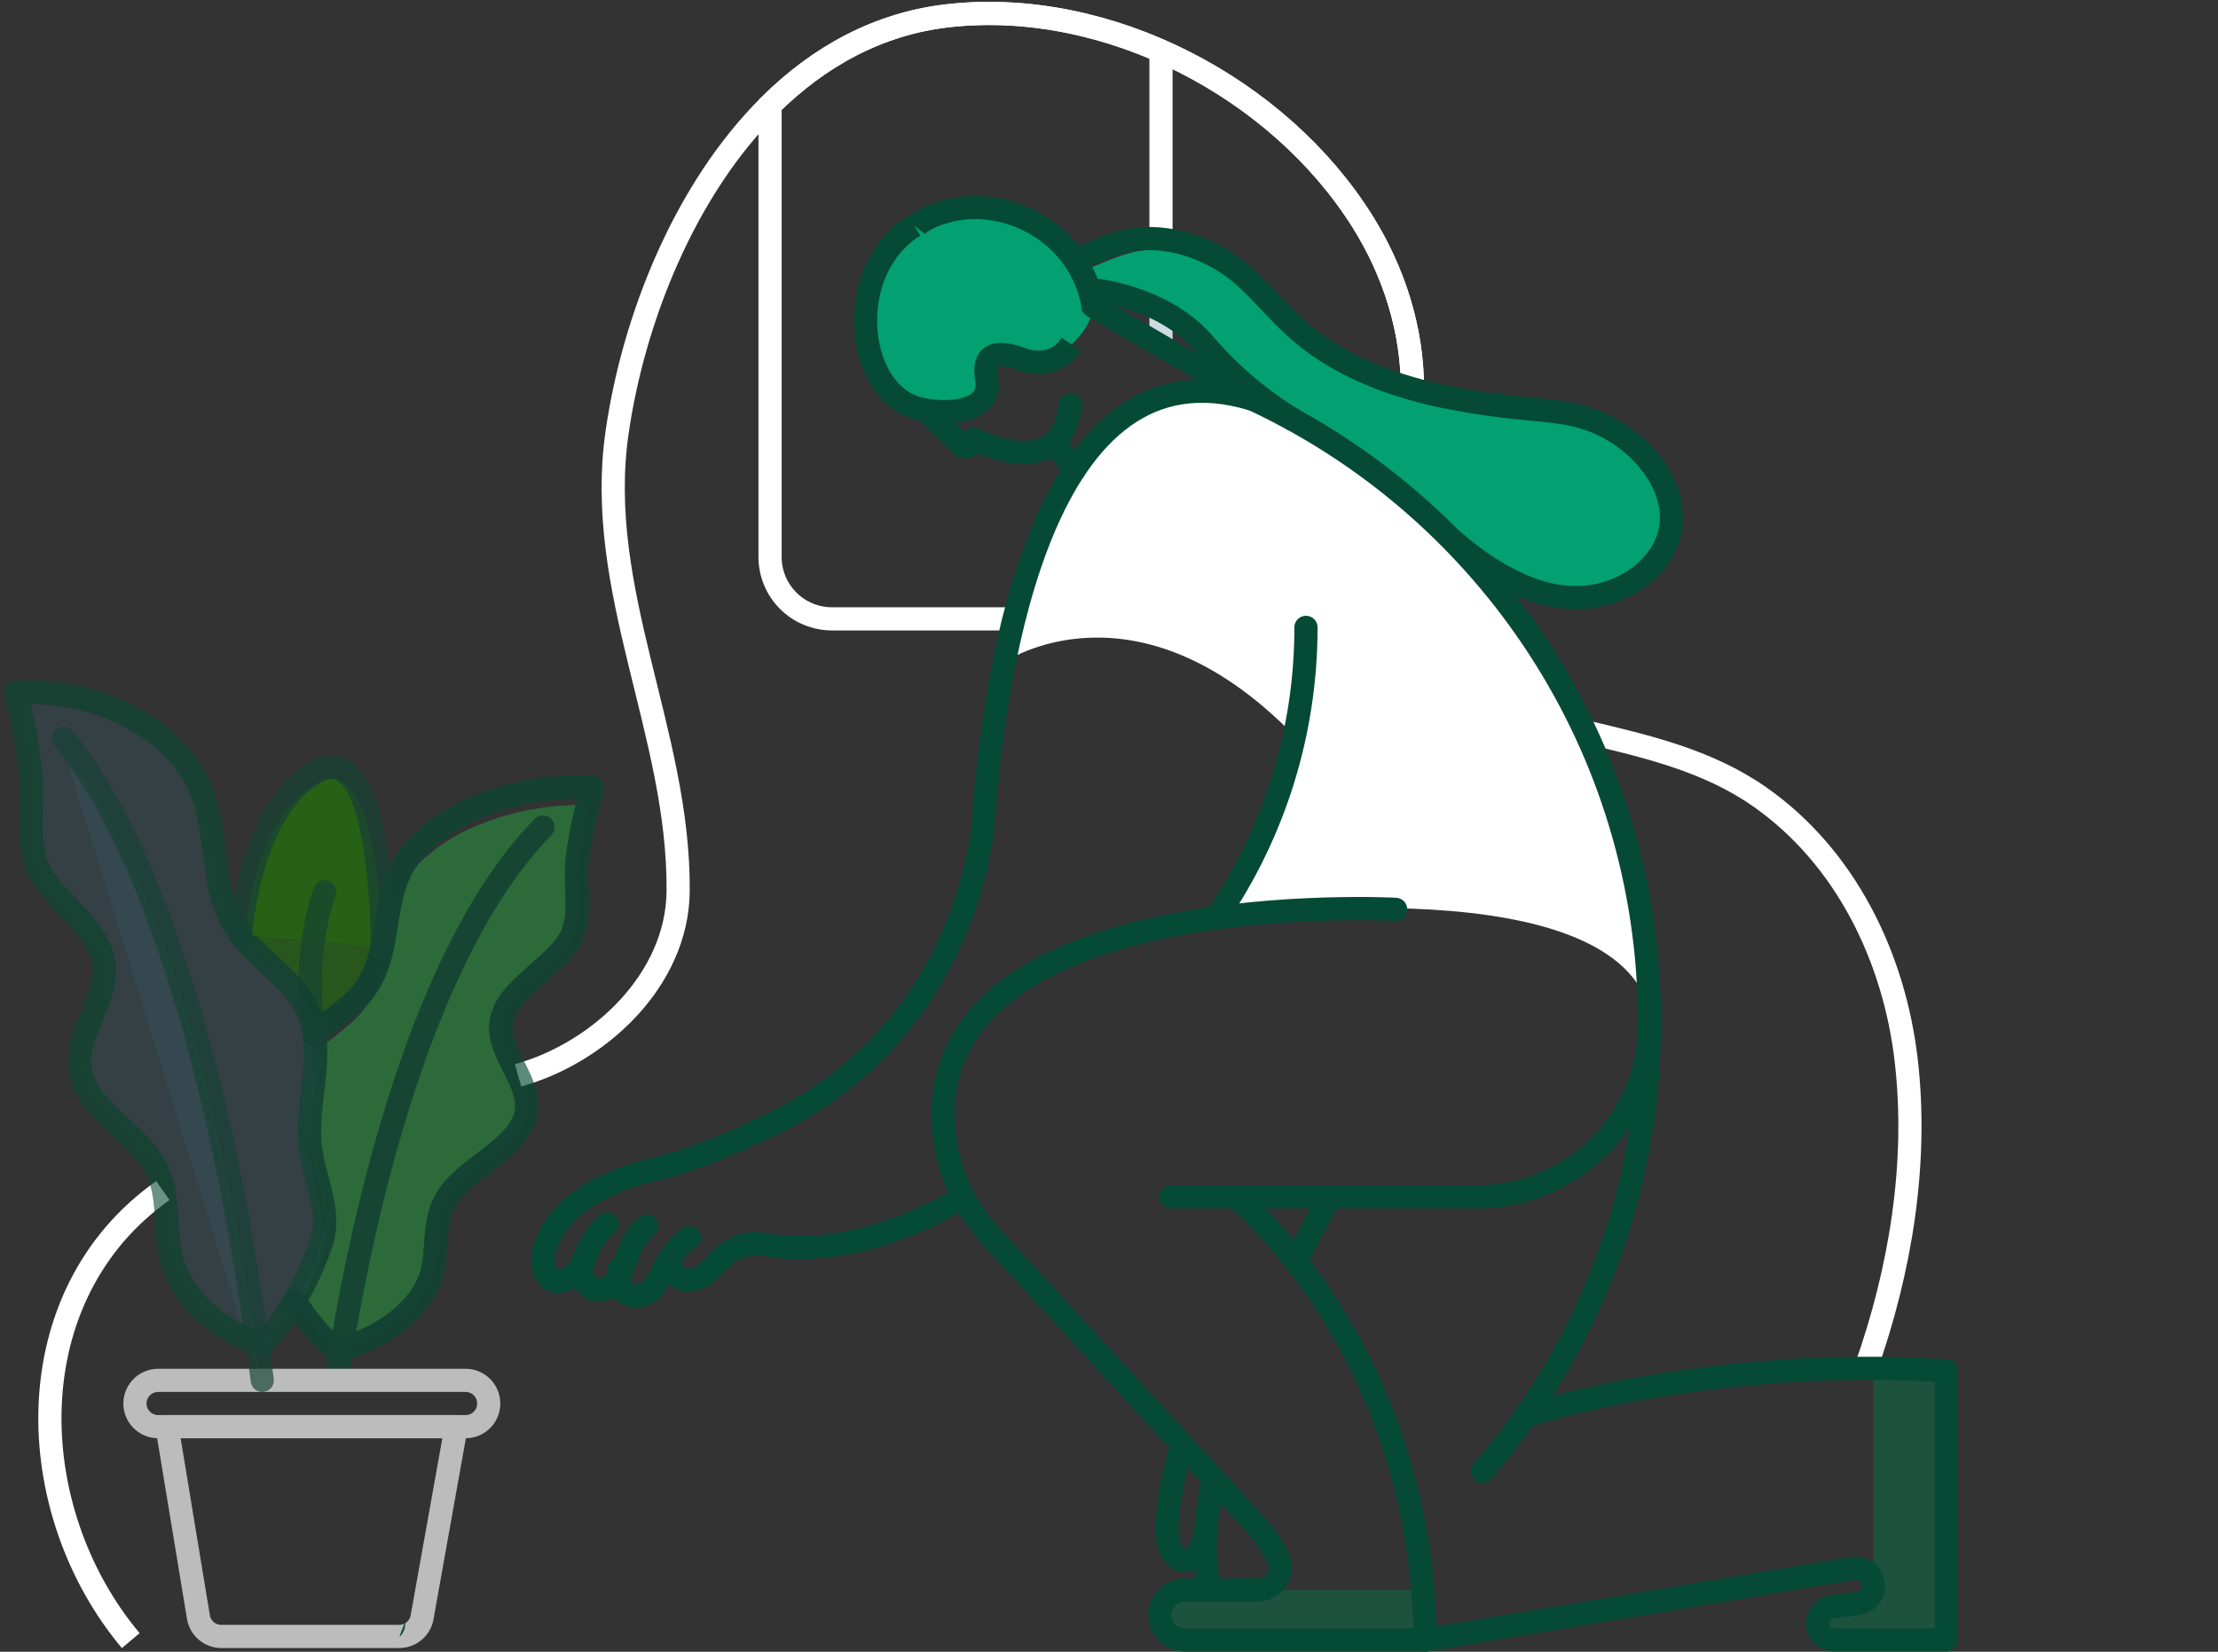 <svg width="423" height="315" viewBox="0 0 423 315" fill="none" xmlns="http://www.w3.org/2000/svg">
<rect x="0" y="0" width="423" height="315" fill="#333333" stroke="none"/>
<path d="M98.802 205.079C114.412 200.73 129.163 186.8 129.327 170.004C129.616 139.886 113.315 112.604 117.693 82.421C120.787 60.954 130.507 36.183 146.859 20.009C156.137 10.829 167.547 4.412 181.108 2.956C211.306 -0.31 243.791 16.663 259.816 42.184C265.883 51.877 269.369 62.914 269.369 74.132V74.287C269.356 79.088 268.698 83.865 267.413 88.492C267.012 89.934 266.559 91.394 266.107 92.869C266.076 92.94 266.053 93.013 266.037 93.088C265.897 93.513 265.761 93.957 265.621 94.381C263.288 101.885 260.955 109.51 263.288 116.818C263.414 117.22 263.563 117.616 263.713 118.004C265.878 123.454 270.503 127.748 275.678 130.571C283.975 135.098 293.145 137.37 302.339 139.559C313.973 142.326 325.63 144.996 335.593 151.963C352.015 163.443 361.26 182.614 363.537 202.204C365.815 221.795 362.464 242.193 355.828 260.925" stroke="white" stroke-width="4.42" stroke-miterlimit="10"/>
<path d="M24.933 312.879C3.966 287.843 2.874 246.944 31.065 227.055" stroke="white" stroke-width="4.42" stroke-miterlimit="10"/>
<path d="M221.414 9.736V45.502" stroke="white" stroke-width="4.42" stroke-miterlimit="10"/>
<path d="M221.414 59.17V66.063" stroke="#CCDDE2" stroke-width="4.42" stroke-miterlimit="10"/>
<path d="M267.413 88.509C264.809 97.843 260.339 107.601 263.297 116.836C263.419 117.237 263.573 117.634 263.722 118.021H158.666C155.535 118.021 152.532 116.777 150.317 114.563C148.104 112.349 146.859 109.346 146.859 106.215V20.026C156.137 10.847 167.547 4.43 181.108 2.974C211.306 -0.293 243.791 16.68 259.816 42.202C268.501 56.025 271.847 72.624 267.413 88.509Z" stroke="white" stroke-width="4.42" stroke-miterlimit="10"/>
<g opacity="0.67">
<path opacity="0.67" d="M112.074 153.544C112.074 153.572 112.074 153.6 112.046 153.628C111.855 154.37 111.663 155.117 111.495 155.859C111.439 156.092 111.388 156.325 111.346 156.531C111.164 157.305 111.001 158.075 110.879 158.864C110.876 158.871 110.875 158.878 110.875 158.885C110.875 158.892 110.876 158.899 110.879 158.906C110.739 159.648 110.618 160.376 110.506 161.123C110.45 161.412 110.408 161.701 110.38 161.986C110.259 162.733 110.175 163.461 110.091 164.203C109.624 168.431 110.739 173.153 109.517 177.269C108.705 179.953 106.488 182.197 104.038 184.386C103.665 184.713 103.277 185.044 102.909 185.389L101.751 186.393C101.187 186.901 100.622 187.41 100.085 187.923C99.908 188.087 99.726 188.25 99.563 188.432C99.399 188.614 99.217 188.777 99.04 188.955C97.374 190.691 96.053 192.534 95.652 194.653C95.505 195.433 95.486 196.232 95.596 197.019C95.61 197.187 95.638 197.354 95.68 197.518C95.7 197.685 95.732 197.851 95.778 198.013C95.806 198.12 95.834 198.232 95.857 198.339C95.969 198.755 96.095 199.165 96.245 199.581C96.701 200.74 97.215 201.875 97.785 202.983C97.897 203.202 98.009 203.407 98.102 203.627C98.653 204.7 99.189 205.787 99.619 206.893C99.712 207.141 99.796 207.388 99.894 207.64C99.992 207.892 100.015 208.051 100.085 208.256L100.169 208.587C100.235 208.849 100.291 209.11 100.347 209.371C100.403 209.633 100.417 209.801 100.445 210.006C100.445 210.062 100.445 210.127 100.445 210.197C100.524 210.918 100.491 211.647 100.347 212.358C99.959 214.397 98.723 216.129 97.08 217.767C95.671 219.107 94.176 220.354 92.605 221.5C91.807 222.107 91.009 222.709 90.239 223.329C89.469 223.95 88.727 224.571 88.022 225.196C87.859 225.364 87.677 225.527 87.513 225.691C86.707 226.466 85.992 227.33 85.381 228.267C82.352 232.961 83.771 238.342 82.198 243.354C81.974 244.08 81.685 244.784 81.335 245.459C81.218 245.706 81.084 245.945 80.933 246.173C80.824 246.4 80.694 246.617 80.546 246.821C80.363 247.132 80.162 247.431 79.944 247.717C79.734 248.007 79.515 248.296 79.281 248.571C79.136 248.764 78.98 248.947 78.815 249.122C78.661 249.313 78.497 249.491 78.32 249.673C78.269 249.728 78.213 249.778 78.152 249.822C77.919 250.083 77.671 250.331 77.41 250.564C76.971 250.979 76.477 251.39 76.01 251.777C75.777 251.969 75.543 252.151 75.282 252.342C75.212 252.398 75.142 252.44 75.063 252.505C74.983 252.571 74.923 252.603 74.839 252.659C74.647 252.795 74.456 252.935 74.251 253.056C74.167 253.126 74.069 253.182 73.989 253.238L73.602 253.485C73.462 253.579 73.313 253.663 73.163 253.747C72.86 253.938 72.543 254.129 72.23 254.311C71.997 254.433 71.763 254.573 71.502 254.694C71.278 254.827 71.048 254.947 70.811 255.053C70.606 255.165 70.401 255.259 70.181 255.357C69.864 255.506 69.561 255.646 69.248 255.781C68.935 255.917 68.599 256.057 68.287 256.183L67.498 256.472C67.251 256.579 67.003 256.663 66.756 256.747L66.621 256.789C66.154 256.953 65.655 257.102 65.174 257.256C65.038 257.301 64.899 257.337 64.759 257.363C64.623 257.419 64.469 257.447 64.334 257.489C64.045 257.256 63.741 257.023 63.438 256.747C63.404 256.723 63.373 256.695 63.345 256.663C63.345 256.663 63.317 256.663 63.317 256.635C63.317 256.607 63.289 256.635 63.275 256.607C63.121 256.472 62.985 256.332 62.808 256.197C62.248 255.674 61.669 255.081 61.091 254.433L60.745 254.05C60.703 254.008 60.661 253.952 60.619 253.91C60.566 253.837 60.506 253.769 60.442 253.705C59.947 253.14 59.467 252.533 58.995 251.913C58.79 251.679 58.613 251.446 58.445 251.199C58.348 251.087 58.26 250.966 58.183 250.839C57.978 250.564 57.787 250.289 57.595 250.013C57.511 249.906 57.441 249.808 57.371 249.701L57.045 249.234C57.017 249.206 57.003 249.164 56.975 249.141L56.2 248.058C58.33 244.51 60.063 240.739 61.366 236.811C61.459 236.522 61.529 236.233 61.599 235.943C61.729 235.381 61.821 234.81 61.875 234.235V234.165C61.968 232.902 61.916 231.632 61.721 230.381C61.541 229.205 61.303 228.038 61.007 226.885C60.853 226.293 60.703 225.714 60.54 225.126L60.073 223.362C59.685 221.913 59.386 220.442 59.177 218.957C59.154 218.779 59.14 218.597 59.126 218.42L59.084 218.023C59.084 217.827 59.056 217.636 59.042 217.431C59.028 217.225 59.042 217.085 59.042 216.922V216.852C59.042 216.437 59.014 216.026 59.014 215.625C59.014 215.223 59.014 214.827 59.042 214.43C59.042 214.248 59.042 214.057 59.07 213.879C59.07 213.562 59.098 213.245 59.126 212.946C59.154 212.647 59.168 212.311 59.191 212.013C59.215 211.714 59.247 211.378 59.289 211.079C59.331 210.781 59.359 210.445 59.387 210.146C59.495 209.213 59.607 208.247 59.719 207.295C59.719 207.239 59.719 207.169 59.719 207.117C59.784 206.553 59.854 205.974 59.91 205.409V205.381C59.966 204.803 60.017 204.238 60.059 203.659C60.053 203.614 60.053 203.569 60.059 203.524C60.103 203.001 60.131 202.479 60.143 201.956C60.143 201.858 60.143 201.76 60.143 201.667V201.597C60.143 201.237 60.143 200.892 60.143 200.537C60.815 199.973 61.506 199.45 62.22 198.927C64.099 197.58 65.893 196.118 67.591 194.55C67.918 194.247 68.207 193.929 68.497 193.617C71.045 190.756 72.202 187.601 72.916 184.325C74.031 179.299 74.115 174.031 76.621 169.224C76.827 168.827 77.046 168.44 77.293 168.057C77.571 167.599 77.875 167.156 78.203 166.732C78.829 165.91 79.508 165.13 80.238 164.399C81.553 163.106 82.988 161.941 84.522 160.917C85.483 160.269 86.515 159.662 87.574 159.083C88.633 158.505 89.749 157.982 90.892 157.501C92.035 157.021 93.249 156.568 94.471 156.153C94.887 156.017 95.297 155.877 95.713 155.756C95.713 155.756 95.713 155.756 95.741 155.756C96.977 155.397 98.256 155.065 99.553 154.776C99.978 154.697 100.417 154.599 100.86 154.515C104.551 153.78 108.312 153.454 112.074 153.544Z" fill="#3FBDF1"/>
<path opacity="0.67" d="M112.074 153.544C112.074 153.572 112.074 153.6 112.046 153.628C111.855 154.37 111.663 155.117 111.495 155.859C111.439 156.092 111.388 156.325 111.346 156.531C111.164 157.305 111.001 158.075 110.879 158.864C110.876 158.871 110.875 158.878 110.875 158.885C110.875 158.892 110.876 158.899 110.879 158.906C110.739 159.648 110.618 160.376 110.506 161.123C110.45 161.412 110.408 161.701 110.38 161.986C110.273 162.733 110.175 163.461 110.091 164.203C109.624 168.431 110.739 173.153 109.517 177.269C108.705 179.953 106.488 182.197 104.038 184.386C103.665 184.713 103.277 185.044 102.909 185.389L101.751 186.393C101.187 186.901 100.622 187.41 100.085 187.923C99.908 188.087 99.726 188.25 99.563 188.432C99.399 188.614 99.217 188.777 99.04 188.955C97.374 190.691 96.053 192.534 95.652 194.653C95.505 195.433 95.486 196.232 95.596 197.019C95.61 197.187 95.638 197.354 95.68 197.518C95.7 197.685 95.732 197.851 95.778 198.013C95.806 198.12 95.834 198.232 95.857 198.339C95.969 198.755 96.095 199.165 96.245 199.581C96.701 200.74 97.215 201.875 97.785 202.983C97.897 203.202 98.009 203.407 98.102 203.627C98.653 204.7 99.189 205.787 99.619 206.893C99.712 207.141 99.796 207.388 99.894 207.64C99.992 207.892 100.015 208.051 100.085 208.256L100.169 208.587C100.235 208.849 100.291 209.11 100.347 209.371C100.403 209.633 100.417 209.801 100.445 210.006C100.445 210.062 100.445 210.127 100.445 210.197C100.524 210.918 100.491 211.647 100.347 212.358C99.959 214.397 98.723 216.129 97.08 217.767C95.671 219.107 94.176 220.354 92.605 221.5C91.807 222.107 91.009 222.709 90.239 223.329C89.469 223.95 88.727 224.571 88.022 225.196C87.859 225.364 87.677 225.527 87.513 225.691C86.707 226.466 85.992 227.33 85.381 228.267C82.352 232.961 83.771 238.342 82.198 243.354C81.974 244.08 81.685 244.784 81.335 245.459C81.218 245.706 81.084 245.945 80.933 246.173C80.824 246.4 80.694 246.617 80.546 246.821C80.363 247.132 80.162 247.431 79.944 247.717C79.734 248.007 79.515 248.296 79.281 248.571C79.136 248.764 78.98 248.947 78.815 249.122C78.661 249.313 78.497 249.491 78.32 249.673C78.269 249.728 78.213 249.778 78.152 249.822C77.919 250.083 77.671 250.331 77.41 250.564C76.971 250.979 76.477 251.39 76.01 251.777C75.777 251.969 75.543 252.151 75.282 252.342C75.212 252.398 75.142 252.44 75.063 252.505C74.983 252.571 74.923 252.603 74.839 252.659C74.647 252.795 74.456 252.935 74.251 253.056C74.167 253.126 74.069 253.182 73.989 253.238L73.602 253.485C73.462 253.579 73.313 253.663 73.163 253.747C72.86 253.938 72.543 254.129 72.23 254.311C71.997 254.433 71.763 254.573 71.502 254.694C71.377 254.768 71.248 254.833 71.115 254.89L70.811 255.053C70.606 255.165 70.401 255.259 70.181 255.357C69.864 255.506 69.561 255.646 69.248 255.781C68.935 255.917 68.599 256.043 68.287 256.169L67.498 256.458C67.251 256.551 67.003 256.635 66.756 256.719L66.621 256.761C66.154 256.925 65.655 257.074 65.174 257.228C65.038 257.273 64.899 257.309 64.759 257.335C64.623 257.391 64.469 257.419 64.334 257.461C64.045 257.228 63.741 256.995 63.438 256.719C63.404 256.695 63.373 256.667 63.345 256.635C63.345 256.635 63.345 256.635 63.317 256.635C63.289 256.635 63.289 256.635 63.275 256.607C63.121 256.472 62.985 256.332 62.808 256.197C62.248 255.674 61.669 255.081 61.091 254.433L60.745 254.05C60.703 254.008 60.661 253.952 60.619 253.91C60.566 253.837 60.506 253.769 60.442 253.705C59.947 253.14 59.467 252.533 58.995 251.913C58.79 251.679 58.613 251.446 58.445 251.199C58.348 251.087 58.26 250.966 58.183 250.839C57.978 250.564 57.787 250.289 57.595 250.013C57.511 249.906 57.441 249.808 57.371 249.701L57.045 249.234C57.017 249.206 57.003 249.164 56.975 249.141L56.2 248.058C58.33 244.51 60.063 240.739 61.366 236.811C61.459 236.522 61.529 236.233 61.599 235.943C61.729 235.381 61.821 234.81 61.875 234.235V234.165C61.968 232.902 61.916 231.632 61.721 230.381C61.543 229.228 61.296 228.047 61.007 226.885C60.853 226.293 60.703 225.714 60.54 225.126L60.073 223.362C59.685 221.913 59.386 220.442 59.177 218.957C59.154 218.779 59.14 218.597 59.126 218.42L59.084 218.023C59.084 217.827 59.056 217.636 59.042 217.431C59.028 217.225 59.042 217.085 59.042 216.922V216.852C59.042 216.437 59.014 216.026 59.014 215.625C59.014 215.223 59.014 214.827 59.042 214.43C59.042 214.248 59.042 214.057 59.07 213.879C59.07 213.562 59.098 213.245 59.126 212.946C59.154 212.647 59.168 212.311 59.191 212.013C59.215 211.714 59.247 211.378 59.289 211.079C59.331 210.781 59.359 210.445 59.387 210.146C59.481 209.213 59.607 208.247 59.719 207.295C59.719 207.239 59.719 207.169 59.719 207.117C59.784 206.553 59.84 205.974 59.91 205.409V205.381C59.966 204.803 60.017 204.238 60.059 203.659C60.053 203.614 60.053 203.569 60.059 203.524C60.087 203.001 60.129 202.479 60.143 201.956C60.143 201.858 60.143 201.76 60.143 201.667V201.597C60.143 201.237 60.143 200.892 60.143 200.537C60.815 199.973 61.506 199.45 62.22 198.927C64.099 197.58 65.893 196.118 67.591 194.55C67.918 194.247 68.207 193.929 68.497 193.617C71.045 190.756 72.202 187.601 72.916 184.325C74.031 179.299 74.115 174.031 76.621 169.224C76.827 168.827 77.046 168.44 77.293 168.057C77.571 167.599 77.875 167.156 78.203 166.732C78.829 165.91 79.508 165.13 80.238 164.399C81.553 163.106 82.988 161.941 84.522 160.917C85.483 160.269 86.515 159.662 87.574 159.083C88.633 158.505 89.749 157.982 90.892 157.501C92.035 157.021 93.249 156.568 94.471 156.153C94.887 156.017 95.297 155.877 95.713 155.756C95.713 155.756 95.713 155.756 95.741 155.756C96.977 155.397 98.256 155.065 99.553 154.776C99.978 154.697 100.417 154.599 100.86 154.515C104.551 153.78 108.312 153.454 112.074 153.544Z" fill="#1E8000"/>
<path opacity="0.67" d="M72.869 180.813C72.155 184.08 71.003 187.239 68.455 190.105C68.165 190.422 67.876 190.735 67.545 191.038C65.85 192.608 64.057 194.07 62.178 195.415C61.431 195.966 60.703 196.517 60.003 197.095C59.588 196.423 59.742 195.341 59.191 194.449C58.763 193.694 58.378 192.915 58.039 192.116C58.039 192.074 57.815 191.029 57.773 191.001C56.432 189.124 54.971 187.336 53.4 185.648C50.801 182.965 46.979 179.987 46.661 179.656L46.633 179.628C46.633 179.628 47.413 156.761 60.293 149.528C71.371 143.279 72.72 172.46 72.869 180.813Z" fill="#1E8000"/>
<path opacity="0.67" d="M109.489 177.244C107.505 183.838 96.917 187.856 95.624 194.632C94.481 200.633 101.504 206.233 100.333 212.332C99.11 218.866 89.044 222.492 85.357 228.288C82.329 232.954 83.747 238.363 82.175 243.37C80.308 249.437 73.709 254.757 65.095 257.277C64.819 257.356 64.53 257.44 64.255 257.51C61.641 255.485 58.655 251.91 56.2 248.051C58.328 244.506 60.061 240.737 61.366 236.814C63.233 230.966 59.966 224.951 59.201 218.964C58.309 211.749 61.007 204.124 59.961 197.119C62.822 194.818 66.14 192.672 68.455 190.119C74.909 182.895 72.431 173.66 76.575 165.731C81.615 156.052 97.481 149.295 113.077 150.186C111.601 154.753 110.591 159.458 110.063 164.228C109.596 168.41 110.711 173.128 109.489 177.244Z" stroke="#054A34" stroke-width="4.42" stroke-linecap="round" stroke-linejoin="round"/>
<path opacity="0.67" d="M103.558 157.736C80.303 181.457 69.365 231.47 65.109 257.272C64.763 259.451 64.446 261.444 64.175 263.24" stroke="#054A34" stroke-width="4.42" stroke-linecap="round" stroke-linejoin="round"/>
<path opacity="0.67" d="M59.933 197.115C62.808 194.782 66.14 192.645 68.441 190.073C74.904 182.845 72.421 173.614 76.561 165.685C81.61 156.002 97.481 149.254 113.077 150.141C111.596 154.705 110.584 159.408 110.058 164.178C109.591 168.415 110.702 173.133 109.484 177.245C107.496 183.853 96.907 187.857 95.619 194.637C94.481 200.629 101.495 206.234 100.333 212.333C99.101 218.867 89.049 222.493 85.348 228.284C82.324 232.988 83.743 238.373 82.179 243.381C80.28 249.419 73.709 254.763 65.09 257.273C64.815 257.362 64.521 257.446 64.245 257.521C61.627 255.491 58.645 251.921 56.2 248.057" stroke="#054A34" stroke-width="4.42" stroke-linecap="round" stroke-linejoin="round"/>
<path opacity="0.67" d="M103.558 157.736C80.303 181.457 69.365 231.47 65.109 257.272C64.763 259.451 64.446 261.444 64.175 263.24" stroke="#054A34" stroke-width="4.42" stroke-linecap="round" stroke-linejoin="round"/>
<path d="M87 272.074L80.495 308.442C80.314 309.462 79.779 310.387 78.985 311.052C78.19 311.718 77.186 312.082 76.15 312.082H42.2C41.153 312.082 40.14 311.711 39.342 311.034C38.544 310.357 38.012 309.419 37.841 308.386L31.845 272.074H87Z" stroke="white" stroke-width="4.42" stroke-linecap="round" stroke-linejoin="round"/>
<path d="M93.193 268.02C93.104 269.125 92.601 270.156 91.785 270.908C90.97 271.66 89.901 272.076 88.792 272.075H30.151C29.053 272.074 27.994 271.665 27.181 270.926C26.369 270.188 25.86 269.174 25.755 268.081C25.697 267.468 25.767 266.851 25.962 266.267C26.157 265.683 26.471 265.147 26.884 264.692C27.298 264.237 27.803 263.873 28.365 263.625C28.928 263.375 29.536 263.247 30.151 263.246H88.792C89.402 263.246 90.005 263.372 90.564 263.617C91.123 263.862 91.625 264.22 92.039 264.669C92.452 265.117 92.768 265.647 92.967 266.223C93.166 266.8 93.242 267.412 93.193 268.02Z" stroke="white" stroke-width="4.42" stroke-linecap="round" stroke-linejoin="round"/>
<g opacity="0.36">
<path opacity="0.36" d="M61.875 234.153V234.181C61.805 235.07 61.634 235.949 61.366 236.799C60.063 240.727 58.33 244.499 56.2 248.046L56.919 249.147L49.415 258.616C49.302 258.584 49.192 258.547 49.083 258.504C48.878 258.439 48.673 258.369 48.467 258.285C48.184 258.19 47.908 258.074 47.641 257.939L46.801 255.228C46.613 255.152 46.429 255.064 46.251 254.967C45.784 254.761 45.317 254.528 44.902 254.295C44.487 254.061 44.034 253.828 43.605 253.562C41.943 252.581 40.393 251.423 38.98 250.109C38.639 249.791 38.294 249.46 37.977 249.133C37.108 248.242 36.317 247.279 35.611 246.254C35.514 246.133 35.427 246.005 35.349 245.871C34.607 244.773 33.981 243.6 33.483 242.371C33.343 242.045 33.221 241.713 33.109 241.382C32.944 240.946 32.805 240.501 32.694 240.047C31.182 234.251 32.545 228.003 29.656 222.566C28.687 220.851 27.482 219.28 26.077 217.899C25.895 217.708 25.717 217.526 25.526 217.349C25.059 216.882 24.593 216.453 24.126 216.014C22.726 214.693 21.233 213.382 19.898 212.019C17.602 209.686 15.726 207.147 15.231 204.086C15.203 203.937 15.189 203.773 15.175 203.619C15.782 197.758 20.463 192.223 19.805 186.385C19.794 186.238 19.775 186.092 19.749 185.947C18.507 178.102 8.334 173.459 6.435 165.796C5.939 163.498 5.754 161.143 5.884 158.796C5.912 156.663 6.038 154.503 5.968 152.421C5.968 151.833 5.94 151.255 5.884 150.676C5.396 145.177 4.431 139.731 3 134.399C3.191 134.399 3.401 134.371 3.593 134.371C18.377 133.573 33.296 141.338 38.089 152.403C42.065 161.587 40.422 171.27 46.643 179.628L46.671 179.656C48.211 181.719 51.015 183.651 53.008 185.48C54.654 186.975 56.138 188.637 57.437 190.441C57.479 190.469 59.415 191.579 58.039 191.785C58.281 192.079 58.502 192.391 58.697 192.718C58.944 193.119 58.23 194.118 58.417 194.496C58.417 194.496 59.163 193.866 59.163 193.88C59.947 195.476 59.7 197.772 59.961 199.438C60.081 200.238 60.154 201.043 60.181 201.851C60.003 206.774 58.86 211.87 59.051 216.812V216.882C58.977 218.346 59.027 219.813 59.201 221.269C59.742 225.613 61.571 229.902 61.875 234.153Z" fill="#3FBDF1"/>
<path opacity="0.36" d="M59.051 216.84C58.86 211.898 59.985 206.802 60.181 201.879C60.4 206.751 59.215 211.842 59.051 216.84Z" fill="#3FBDF1"/>
<path opacity="0.36" d="M61.366 239.149C60.214 242.622 58.725 245.975 56.919 249.159L56.2 248.062C58.33 244.514 60.063 240.742 61.366 236.815C61.634 235.965 61.805 235.086 61.875 234.197C62.024 235.865 61.851 237.546 61.366 239.149Z" fill="#3FBDF1"/>
<path opacity="0.36" d="M49.993 263.237L47.66 257.954L46.82 255.243V255.215L12.189 143.215C33.893 169.946 44.44 225.516 48.775 256.046C48.897 256.886 49.009 257.712 49.116 258.51C49.27 259.583 49.405 260.633 49.531 261.636C49.667 263.05 49.858 262.014 49.993 263.237Z" fill="#3FBDF1"/>
</g>
<path opacity="0.67" d="M61.875 234.153C61.806 235.047 61.635 235.93 61.366 236.785C60.06 240.72 58.328 244.501 56.2 248.06C55.472 249.296 54.716 250.482 53.946 251.583C53.531 252.162 53.12 252.726 52.719 253.263C52.457 253.618 52.182 253.949 51.907 254.28C51.631 254.612 51.356 254.924 51.095 255.214C50.973 255.382 50.819 255.531 50.684 255.68C50.423 255.942 50.161 256.203 49.909 256.436C49.634 256.338 49.359 256.259 49.083 256.147C48.966 256.117 48.851 256.075 48.743 256.021C48.369 255.9 47.996 255.746 47.641 255.596L47.459 255.512C47.24 255.433 47.021 255.335 46.801 255.237C46.613 255.16 46.429 255.073 46.251 254.976C45.784 254.77 45.317 254.537 44.902 254.304C44.487 254.07 44.034 253.837 43.605 253.571C41.943 252.59 40.392 251.432 38.98 250.118C38.639 249.8 38.294 249.469 37.977 249.142C37.108 248.251 36.317 247.288 35.611 246.263C35.514 246.142 35.427 246.014 35.349 245.88C34.607 244.781 33.981 243.609 33.483 242.38C33.343 242.054 33.221 241.722 33.109 241.391C32.944 240.955 32.804 240.51 32.694 240.056C31.182 234.26 32.545 228.012 29.656 222.575C28.687 220.86 27.482 219.289 26.077 217.908C25.895 217.717 25.717 217.535 25.526 217.358C23.706 215.552 21.685 213.834 19.926 212.028C17.63 209.695 15.754 207.156 15.259 204.095C15.231 203.946 15.217 203.782 15.203 203.628C14.559 197.697 19.226 192.148 19.833 186.394C19.936 185.462 19.917 184.521 19.777 183.594C18.535 175.75 8.362 171.111 6.463 163.444C6.105 161.914 5.92 160.348 5.912 158.777C5.847 156.672 5.968 154.526 5.996 152.402C6.052 151.035 6.024 149.664 5.912 148.3C5.492 143.606 4.72 138.949 3.602 134.37C3.425 133.6 3.215 132.816 3.009 132.037C13.141 131.337 23.407 134.692 30.482 140.404C31.415 141.166 32.283 141.952 33.086 142.761C35.189 144.86 36.887 147.327 38.098 150.041C42.074 159.22 39.68 169.93 45.901 178.288C47.008 179.723 48.238 181.059 49.578 182.278C50.115 182.787 50.651 183.282 51.202 183.795C52.303 184.798 53.405 185.802 54.422 186.833C55.691 188.076 56.818 189.456 57.782 190.949C57.945 191.224 58.109 191.514 58.249 191.803C58.361 192.013 58.468 192.232 58.566 192.452C58.664 192.671 58.799 192.946 58.897 193.208C58.995 193.469 59.075 193.674 59.159 193.884C59.159 193.912 59.159 193.94 59.187 193.964C59.266 194.216 59.35 194.463 59.42 194.71C59.49 194.958 59.569 195.247 59.639 195.522C59.709 195.798 59.747 195.989 59.789 196.208C59.831 196.428 59.915 196.801 59.957 197.09C60.175 198.669 60.248 200.263 60.176 201.855C60.013 206.783 58.855 211.874 59.047 216.83C59.047 217.544 59.117 218.23 59.196 218.935C59.849 224.036 62.299 229.16 61.875 234.153Z" stroke="#054A34" stroke-width="4.42" stroke-linecap="round" stroke-linejoin="round"/>
<path opacity="0.67" d="M12.147 140.828C34.472 168.305 44.977 226.228 49.083 256.141C49.433 258.731 49.751 261.111 50.017 263.239" stroke="#054A34" stroke-width="4.42" stroke-linecap="round" stroke-linejoin="round"/>
<path opacity="0.67" d="M109.489 177.252C107.505 183.842 96.917 187.864 95.624 194.636C94.481 200.637 101.504 206.242 100.333 212.336C99.11 218.87 89.044 222.496 85.357 228.292C82.329 232.986 83.747 238.367 82.175 243.379C80.401 249.077 74.442 254.154 66.555 256.814C66.089 256.978 65.589 257.127 65.109 257.281C64.833 257.365 64.544 257.444 64.269 257.514C61.903 255.685 59.229 252.586 56.933 249.161L56.2 248.06C55.472 249.296 54.716 250.482 53.946 251.583C53.531 252.162 53.12 252.726 52.719 253.263C52.457 253.618 52.182 253.949 51.907 254.28C51.631 254.612 51.356 254.924 51.095 255.214C50.973 255.382 50.819 255.531 50.684 255.68C50.423 255.956 50.161 256.217 49.909 256.45C49.634 256.352 49.359 256.273 49.083 256.161L48.743 256.035C48.367 255.91 48 255.764 47.641 255.596L47.459 255.512C47.228 255.427 47.004 255.326 46.787 255.209C46.61 255.144 46.428 255.06 46.251 254.976C45.784 254.77 45.317 254.537 44.902 254.304C44.487 254.07 44.034 253.837 43.605 253.571C41.943 252.59 40.392 251.432 38.98 250.118C38.639 249.8 38.294 249.469 37.977 249.142C37.108 248.251 36.317 247.288 35.611 246.263C35.514 246.142 35.427 246.014 35.349 245.88C34.607 244.781 33.981 243.609 33.483 242.38C33.343 242.054 33.221 241.722 33.109 241.391C32.944 240.955 32.804 240.51 32.694 240.056C31.182 234.26 32.545 228.012 29.656 222.575C28.687 220.86 27.482 219.289 26.077 217.908C25.895 217.717 25.717 217.535 25.526 217.358C23.706 215.566 21.685 213.848 19.926 212.028C17.63 209.695 15.754 207.156 15.259 204.095C15.231 203.946 15.217 203.782 15.203 203.628C14.559 197.697 19.226 192.148 19.833 186.394C19.936 185.462 19.917 184.521 19.777 183.594C18.535 175.75 8.362 171.111 6.463 163.444C6.105 161.914 5.92 160.348 5.912 158.777C5.847 156.672 5.968 154.526 5.996 152.402C6.052 151.035 6.024 149.664 5.912 148.3C5.492 143.606 4.72 138.949 3.602 134.37C3.425 133.6 3.215 132.816 3.009 132.037C13.141 131.337 23.407 134.692 30.482 140.404C31.394 141.139 32.264 141.926 33.086 142.761C35.189 144.86 36.887 147.327 38.098 150.041C42.074 159.22 39.68 169.93 45.901 178.288C47.008 179.723 48.238 181.059 49.578 182.278C50.115 182.787 50.651 183.296 51.202 183.795C52.303 184.798 53.405 185.802 54.422 186.833C55.691 188.076 56.818 189.456 57.782 190.949C57.945 191.224 58.109 191.514 58.249 191.803C58.361 192.013 58.468 192.232 58.566 192.452C58.664 192.671 58.799 192.946 58.897 193.208C58.995 193.469 59.075 193.674 59.159 193.884C59.159 193.912 59.159 193.94 59.187 193.964C59.266 194.216 59.35 194.463 59.42 194.71C59.49 194.958 59.569 195.247 59.639 195.522C59.709 195.798 59.747 195.989 59.789 196.208C59.831 196.428 59.915 196.801 59.957 197.09C62.817 194.79 66.135 192.643 68.45 190.09C74.904 182.862 72.426 173.626 76.57 165.698C81.61 156.019 97.477 149.262 113.073 150.158C111.597 154.723 110.587 159.426 110.058 164.195C109.596 168.414 110.711 173.136 109.489 177.252Z" stroke="#054A34" stroke-width="4.42" stroke-linecap="round" stroke-linejoin="round"/>
<g opacity="0.67">
<path d="M45.886 178.298C45.886 178.298 47.422 154.418 60.302 147.162C73.182 139.905 72.902 180.603 72.902 180.603" fill="#1E8000"/>
<path d="M45.886 178.298C45.886 178.298 47.422 154.418 60.302 147.162C73.182 139.905 72.902 180.603 72.902 180.603" stroke="#054A34" stroke-width="4.42" stroke-linecap="round" stroke-linejoin="round"/>
</g>
<path opacity="0.67" d="M59.933 197.115C59.933 197.115 57.301 183.456 61.917 170.049" stroke="#054A34" stroke-width="4.42" stroke-linecap="round" stroke-linejoin="round"/>
</g>
<path d="M332.593 302.598L332.579 302.612" stroke="#CCDDE2" stroke-width="4.42" stroke-miterlimit="10"/>
<path d="M201.333 68.214C201.333 68.214 211.838 61.442 207.4 54.242C202.962 47.041 201.333 68.214 201.333 68.214Z" fill="#03A071"/>
<path d="M309.866 111.745C303.986 114.76 297.653 114.545 291.587 112.24C286.08 110.135 281.166 106.678 276.747 102.837L246.88 80.208C240.431 76.3 234.642 71.393 229.73 65.671C222.697 57.425 211.353 55.624 208.669 55.307L206.742 51.606C210.335 50.145 214.092 48.26 217.942 47.752C225.637 46.706 233.715 49.968 239.32 55.102C242.428 57.962 245.144 61.252 248.238 64.132C255.975 71.341 266.989 73.931 277.171 76.144C282.305 77.259 287.961 77.614 293.178 78.15C298.363 78.665 303.418 80.087 308.111 82.35C311.196 83.783 313.179 86.578 315.578 89.303C317.415 91.831 318.519 94.817 318.77 97.932C319.129 104.017 315.069 109.057 309.866 111.745Z" fill="#03A071"/>
<path d="M201.333 68.215C199.916 69.039 198.241 69.303 196.639 68.957H196.597C196.13 68.822 195.663 68.71 195.262 68.626C195.083 68.586 194.909 68.532 194.739 68.463C190.045 66.755 187.305 67.417 188.206 72.429C189.251 78.333 181.542 79.103 176.465 78.193C167.505 74.161 165.05 58.429 172.157 48.737C172.335 48.489 172.54 48.228 172.745 47.967C172.951 47.705 173.175 47.458 173.394 47.211C173.924 46.634 174.49 46.092 175.088 45.587C175.293 45.405 175.499 45.227 175.718 45.064C175.937 44.901 176.245 44.663 176.507 44.471C176.76 44.27 177.027 44.086 177.305 43.921C179.708 42.339 182.407 41.263 185.239 40.759C188.072 40.255 190.977 40.334 193.778 40.99L193.923 41.032C194.898 41.397 195.849 41.824 196.769 42.311C197.034 42.443 197.291 42.59 197.539 42.749C197.648 42.803 197.754 42.862 197.857 42.927C198.104 43.081 198.351 43.23 198.599 43.393C199.093 43.711 199.588 44.051 200.059 44.425C201.775 45.739 203.295 47.291 204.572 49.035C204.79 49.323 204.993 49.622 205.179 49.931C205.329 50.138 205.466 50.352 205.589 50.575C205.781 50.879 205.963 51.182 206.126 51.509C206.289 51.835 206.527 52.265 206.705 52.652C206.845 52.955 206.98 53.259 207.106 53.585C207.199 53.819 207.297 54.052 207.381 54.271C207.66 55.003 207.89 55.753 208.067 56.516C208.125 56.7 208.167 56.889 208.193 57.081C208.258 57.301 208.308 57.525 208.343 57.753C208.385 57.972 208.427 58.219 208.469 58.443L201.333 68.215Z" fill="#03A071"/>
<path d="M205.118 49.556C208.707 48.091 212.463 46.21 216.318 45.692C224.004 44.656 232.096 47.913 237.687 53.047C240.809 55.912 243.515 59.197 246.614 62.086C254.356 69.277 264.389 73.23 274.6 75.456C279.726 76.533 284.908 77.325 290.121 77.827C295.535 78.391 300.43 78.555 305.442 80.893C311.975 83.917 318.271 90.403 318.751 97.917C319.139 104.011 315.079 109.047 309.885 111.721C304 114.735 297.658 114.544 291.582 112.211C286.075 110.106 281.161 106.653 276.737 102.798" stroke="#054A34" stroke-width="4.42" stroke-miterlimit="10"/>
<path d="M169.199 47.867C169.381 47.62 169.586 47.358 169.791 47.097C169.997 46.836 170.221 46.588 170.44 46.341C171.161 45.565 171.941 44.848 172.773 44.194C173.035 43.984 173.296 43.793 173.557 43.602L173.725 43.476C173.945 43.326 174.15 43.172 174.369 43.051C180.413 39.061 187.571 38.688 193.778 40.974C194.049 41.059 194.316 41.159 194.576 41.273C195.324 41.573 196.055 41.914 196.765 42.295C197.031 42.427 197.29 42.573 197.539 42.734C197.648 42.787 197.754 42.846 197.857 42.911C198.118 43.065 198.365 43.214 198.599 43.378C199.102 43.696 199.588 44.04 200.055 44.409C201.773 45.722 203.294 47.275 204.572 49.02C204.79 49.307 204.993 49.606 205.179 49.916C205.329 50.121 205.466 50.337 205.589 50.56C205.785 50.863 205.963 51.166 206.126 51.493C206.289 51.82 206.527 52.249 206.705 52.636C206.845 52.94 206.98 53.243 207.106 53.57C207.199 53.803 207.297 54.036 207.381 54.256C207.66 54.987 207.89 55.737 208.067 56.5C208.125 56.685 208.167 56.874 208.193 57.065C208.256 57.286 208.306 57.51 208.343 57.737C208.385 57.956 208.427 58.204 208.469 58.428C208.511 58.652 208.534 58.922 208.562 59.184" stroke="#054A34" stroke-width="4.42" stroke-miterlimit="10"/>
<path d="M235.451 303.244H271.333L271.8 312.778H224.783C224.783 312.778 216.472 307.108 225.964 303.244H235.451Z" fill="#1D523E"/>
<path d="M191.533 126.273C191.533 126.273 216.542 109.165 246.88 140.347C246.88 140.347 242.787 165.001 229.716 175.38C229.716 175.38 306.497 164.091 314.57 192.474C314.57 192.474 317.239 143.007 275.319 101.395C233.398 59.782 209.15 73.978 201.324 95.795C193.498 117.611 194.291 108.782 191.533 126.273Z" fill="white"/>
<path d="M357.251 302.464V260.963L371.186 261.43V312.763H347.638C347.638 312.763 344.455 307.98 349.402 306.43C354.349 304.881 357.251 307.28 357.251 302.464Z" fill="#1D523E"/>
<path d="M238.895 76.127C283.607 96.987 314.584 142.347 314.584 194.936C314.624 221.806 306.364 248.033 290.933 270.032C288.375 273.681 285.636 277.199 282.725 280.574" stroke="#054A34" stroke-width="4.42" stroke-linecap="round" stroke-linejoin="round"/>
<path d="M266.163 173.419C266.163 173.419 179.442 168.682 179.829 212.927C179.979 221.506 183.305 229.724 189.163 235.994L238.443 289.661C241.322 292.787 242.932 295.303 243.795 297.272C244.077 297.923 244.192 298.633 244.13 299.339C244.068 300.045 243.831 300.725 243.44 301.316C243.05 301.908 242.518 302.393 241.893 302.727C241.268 303.062 240.57 303.235 239.861 303.231H225.968C224.702 303.237 223.49 303.742 222.595 304.637C221.7 305.532 221.195 306.745 221.19 308.01C221.19 308.637 221.314 309.257 221.555 309.836C221.796 310.414 222.148 310.939 222.592 311.381C223.036 311.824 223.562 312.174 224.142 312.412C224.721 312.651 225.342 312.772 225.968 312.77H271.8C271.375 278.633 258.215 254.712 247.174 240.6C243.729 236.169 239.917 232.035 235.778 228.243" stroke="#054A34" stroke-width="4.42" stroke-linecap="round" stroke-linejoin="round"/>
<path d="M290.933 270.029C290.933 270.029 325.336 258.498 371.2 261.433V312.767H349.798C348.954 312.767 348.145 312.431 347.548 311.834C346.951 311.238 346.616 310.428 346.616 309.584C346.616 308.806 346.901 308.055 347.417 307.473C347.932 306.891 348.643 306.518 349.416 306.425L354.311 305.804C355.127 305.702 355.878 305.304 356.422 304.687C356.966 304.071 357.266 303.276 357.265 302.453C357.265 301.963 357.158 301.478 356.952 301.033C356.745 300.588 356.445 300.193 356.07 299.876C355.696 299.559 355.257 299.327 354.784 299.197C354.311 299.066 353.815 299.041 353.331 299.122L271.8 312.776" stroke="#054A34" stroke-width="4.42" stroke-linecap="round" stroke-linejoin="round"/>
<path d="M247.165 240.619C249.792 235.294 252.121 230.945 253.609 228.262" stroke="#054A34" stroke-width="4.42" stroke-linecap="round" stroke-linejoin="round"/>
<path d="M230.967 303.241C229.151 297.608 229.646 290.132 231.433 282.045" stroke="#054A34" stroke-width="4.42" stroke-linecap="round" stroke-linejoin="round"/>
<path d="M77.237 309.765C77.241 310.205 77.151 310.641 76.972 311.043C76.793 311.446 76.53 311.805 76.201 312.098L77.223 309.471C77.235 309.568 77.239 309.667 77.237 309.765Z" fill="#054A34"/>
<path d="M77.237 309.765C77.241 310.205 77.151 310.641 76.972 311.043C76.793 311.446 76.53 311.805 76.201 312.098L77.223 309.471C77.235 309.568 77.239 309.667 77.237 309.765Z" fill="#054A34"/>
<path d="M111.784 239.146C111.691 239.393 111.593 239.655 111.495 239.902C111.487 239.946 111.473 239.988 111.453 240.028C111.044 240.947 110.893 241.96 111.015 242.959C111.206 243.99 111.98 245.53 113.054 245.791C116.19 246.58 117.721 244.391 118.752 241.899C119.382 240.383 119.853 238.759 120.404 237.615C121.105 236.165 122.087 234.87 123.293 233.803" stroke="#054A34" stroke-width="4.42" stroke-linecap="round" stroke-linejoin="round"/>
<path d="M111.939 238.678C111.897 238.832 111.841 238.967 111.785 239.145C111.702 239.402 111.606 239.654 111.495 239.901C111.487 239.944 111.473 239.987 111.453 240.027C110.548 242.131 108.989 244.031 106.623 244.362C103.954 244.717 102.274 240.465 104.724 236.116C104.721 236.107 104.721 236.097 104.724 236.088" stroke="#054A34" stroke-width="4.42" stroke-linecap="round" stroke-linejoin="round"/>
<path d="M118.051 241.95C118.051 241.95 117.295 247.55 121.589 247.083C126.573 246.547 125.07 240.779 131.459 236" stroke="#054A34" stroke-width="4.42" stroke-linecap="round" stroke-linejoin="round"/>
<path d="M127.796 241.557C128.51 243.251 129.999 244.282 131.856 244.063C134.497 243.732 135.986 241.445 137.773 239.765C137.829 239.728 137.871 239.672 137.927 239.63C138.965 238.685 140.2 237.984 141.542 237.577C142.885 237.17 144.301 237.068 145.688 237.278C145.688 237.278 161.531 241.515 183.707 228.262" stroke="#054A34" stroke-width="4.42" stroke-linecap="round" stroke-linejoin="round"/>
<path d="M231.914 175.059C243.106 158.747 249.086 139.425 249.064 119.643" stroke="#054A34" stroke-width="4.42" stroke-linecap="round" stroke-linejoin="round"/>
<path d="M111.939 238.679C111.939 238.679 113.549 235.09 115.831 233.396" stroke="#054A34" stroke-width="4.42" stroke-linecap="round" stroke-linejoin="round"/>
<path d="M208.459 58.414L238.89 76.147C198.757 63.897 189.643 127.821 187.557 156.12C187.557 156.12 185.69 196.463 145.888 215.018L140.083 217.669C135.031 219.95 129.781 221.767 124.398 223.096C107.22 227.399 104.733 236.102 104.733 236.102" stroke="#054A34" stroke-width="4.42" stroke-linecap="round" stroke-linejoin="round"/>
<path d="M204.824 89.686L201.147 84.193" stroke="#054A34" stroke-width="4.42" stroke-linecap="round" stroke-linejoin="round"/>
<path d="M176.441 78.178L183.478 84.977C183.573 85.07 183.687 85.142 183.812 85.187C183.937 85.233 184.07 85.251 184.203 85.241C184.335 85.231 184.464 85.192 184.581 85.128C184.697 85.064 184.799 84.976 184.878 84.87L185.704 83.764C185.83 83.764 202.29 92.63 204.147 77.231" stroke="#054A34" stroke-width="4.42" stroke-linecap="round" stroke-linejoin="round"/>
<path d="M208.058 55.219C208.058 55.219 221.685 56.255 229.716 65.658C234.628 71.379 240.419 76.283 246.871 80.185" stroke="#054A34" stroke-width="4.42" stroke-miterlimit="10"/>
<path d="M174.356 43.053C161.35 51.112 162.838 72.639 173.59 77.376C177.692 79.187 189.457 79.63 188.183 72.411C187.287 67.408 190.05 66.745 194.716 68.449C197.624 69.499 200.811 69.34 203.116 67.105C203.572 66.663 203.979 66.173 204.33 65.644" fill="#03A071"/>
<path d="M174.356 43.053C161.35 51.112 162.838 72.639 173.59 77.376C177.692 79.187 189.457 79.63 188.183 72.411C187.287 67.408 190.05 66.745 194.716 68.449C197.624 69.499 200.811 69.34 203.116 67.105C203.572 66.663 203.979 66.173 204.33 65.644" stroke="#054A34" stroke-width="4.42" stroke-miterlimit="10"/>
<path d="M314.561 195.471C314.561 204.164 311.107 212.502 304.96 218.649C298.813 224.796 290.475 228.249 281.782 228.249H223.267" stroke="#054A34" stroke-width="4.42" stroke-linecap="round" stroke-linejoin="round"/>
<path d="M225.353 275.428C225.353 275.428 220.933 290.865 223.267 295.466C225.6 300.068 229.403 296.432 229.8 292.643" stroke="#054A34" stroke-width="4.42" stroke-linecap="round" stroke-linejoin="round"/>
</svg>
